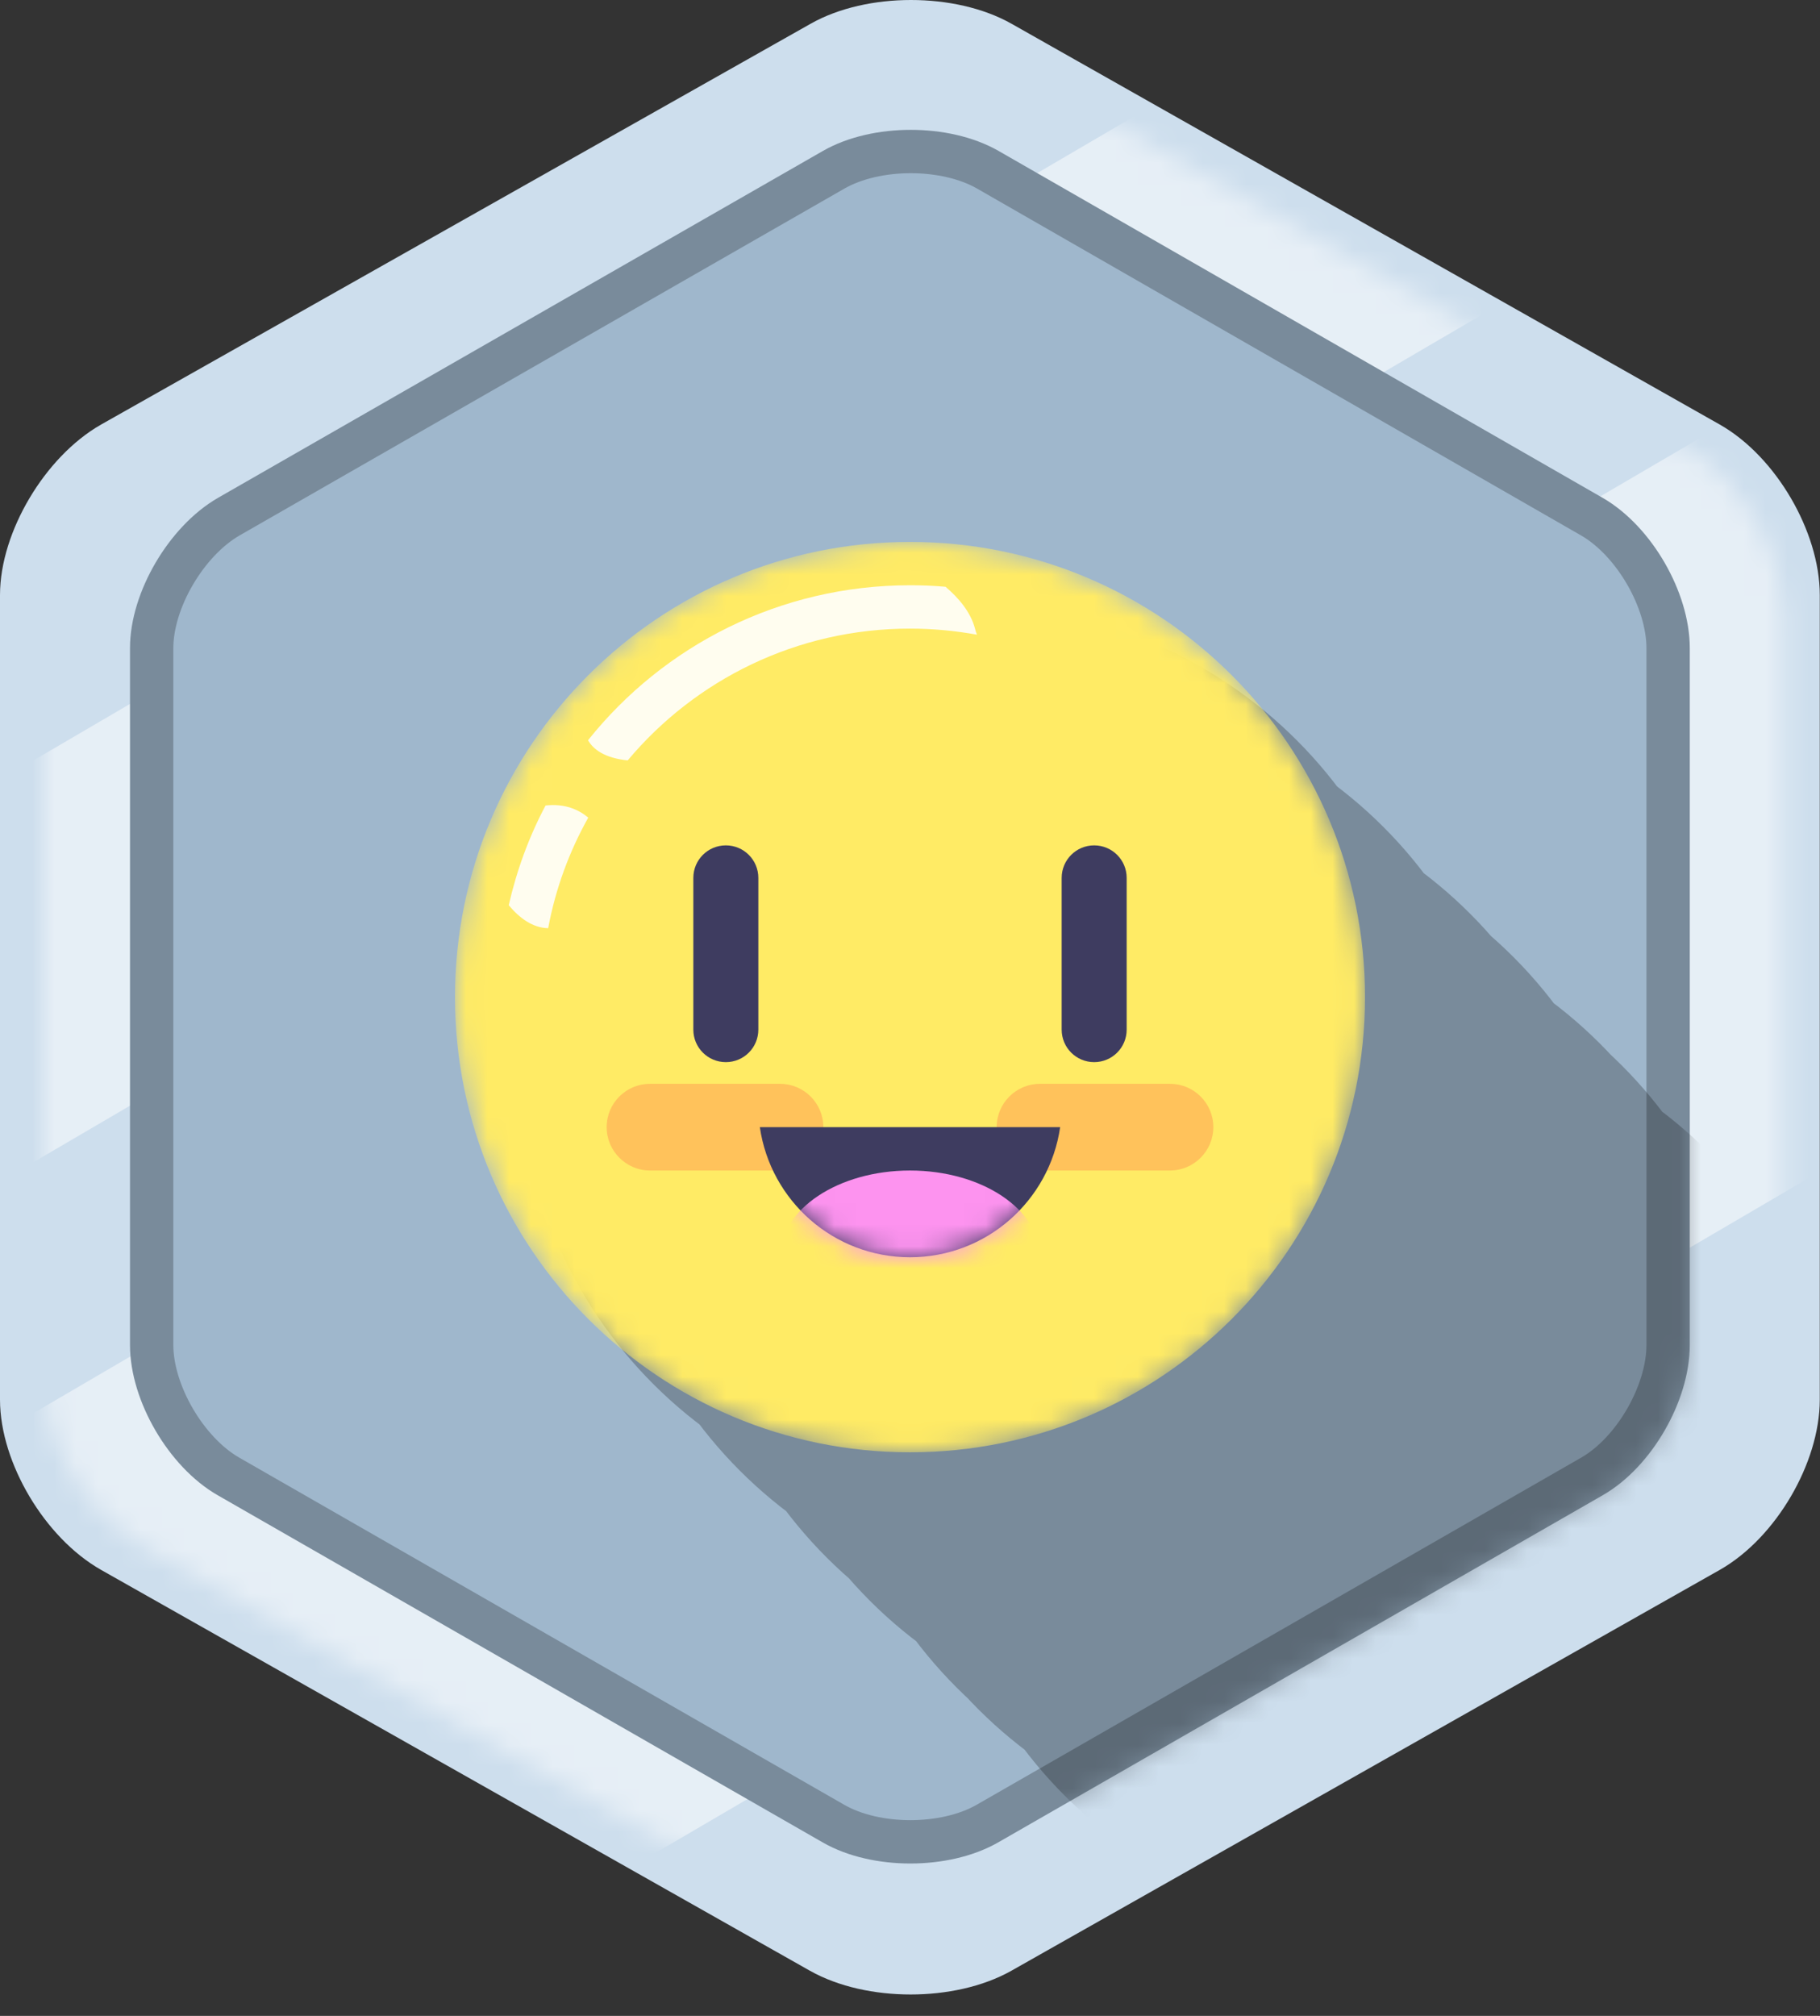 <svg width="84" height="93" viewBox="0 0 84 93" fill="none" xmlns="http://www.w3.org/2000/svg">
<rect x="0" y="0" width="84" height="93" fill="#333333" stroke="none"/>
<path d="M82.99 64.565C82.99 67.115 81.17 70.255 78.88 71.555L46.19 90.045C43.9 91.335 40.16 91.335 37.87 90.045L5.16 71.555C2.87 70.255 1 67.115 1 64.565V27.455C1 24.905 2.88 21.755 5.16 20.455L37.89 1.975C40.17 0.675 43.92 0.675 46.21 1.975L78.88 20.455C81.17 21.755 82.99 24.905 82.99 27.455V64.565Z" fill="#CDDEED" stroke="#CDDEED" stroke-width="2"/>
<mask id="mask0_651_4075" style="mask-type:alpha" maskUnits="userSpaceOnUse" x="2" y="2" width="81" height="89">
<path d="M81.344 63.739C81.344 66.175 79.605 69.175 77.417 70.418L46.181 88.085C43.992 89.318 40.419 89.318 38.23 88.085L6.975 70.418C4.787 69.175 3 66.175 3 63.739V28.279C3 25.842 4.796 22.832 6.975 21.59L38.25 3.932C40.428 2.689 44.011 2.689 46.2 3.932L77.417 21.59C79.605 22.832 81.344 25.842 81.344 28.279V63.739Z" fill="#FB8B5A" stroke="#FB8B5A" stroke-width="2"/>
</mask>
<g mask="url(#mask0_651_4075)">
<path d="M-22.89 49.37L77.24 -9.19L85.32 4.62L-14.81 63.18L-22.89 49.37ZM-9.77 71.81L90.36 13.25L106.52 40.87L6.39 99.44L-9.77 71.81Z" fill="white" fill-opacity="0.5"/>
</g>
<path d="M76.99 62.05C76.99 64.26 75.43 66.99 73.48 68.11L45.57 84.13C43.61 85.25 40.42 85.25 38.47 84.13L10.54 68.11C8.59 66.99 7 64.26 7 62.05V29.9C7 27.69 8.6 24.97 10.55 23.84L38.48 7.83C40.44 6.71 43.63 6.71 45.59 7.83L73.48 23.84C75.43 24.97 76.99 27.69 76.99 29.9V62.05Z" fill="#9FB7CC" stroke="#798B9B" stroke-width="2"/>
<mask id="mask1_651_4075" style="mask-type:alpha" maskUnits="userSpaceOnUse" x="6" y="5" width="72" height="81">
<path d="M76.99 62.05C76.99 64.26 75.43 66.99 73.48 68.11L45.57 84.13C43.61 85.25 40.42 85.25 38.47 84.13L10.54 68.11C8.59 66.99 7 64.26 7 62.05V29.9C7 27.69 8.6 24.97 10.55 23.84L38.48 7.83C40.44 6.71 43.63 6.71 45.59 7.83L73.48 23.84C75.43 24.97 76.99 27.69 76.99 29.9V62.05Z" fill="#C55524" stroke="#96411B" stroke-width="2"/>
</mask>
<g mask="url(#mask1_651_4075)">
<path opacity="0.239" d="M53 36C64.6 36 74 45.4 74 57C74 68.6 64.6 78 53 78C41.4 78 32 68.6 32 57C32 45.4 41.4 36 53 36ZM49 32C60.6 32 70 41.4 70 53C70 64.6 60.6 74 49 74C37.4 74 28 64.6 28 53C28 41.4 37.4 32 49 32ZM45 28C56.6 28 66 37.4 66 49C66 60.6 56.6 70 45 70C33.4 70 24 60.6 24 49C24 37.4 33.4 28 45 28ZM68 51C79.6 51 89 60.4 89 72C89 83.6 79.6 93 68 93C56.4 93 47 83.6 47 72C47 60.4 56.4 51 68 51ZM64 47C75.6 47 85 56.4 85 68C85 79.6 75.6 89 64 89C52.4 89 43 79.6 43 68C43 56.4 52.4 47 64 47ZM60 43C71.6 43 81 52.4 81 64C81 75.6 71.6 85 60 85C48.4 85 39 75.6 39 64C39 52.4 48.4 43 60 43ZM55 38C66.6 38 76 47.4 76 59C76 70.6 66.6 80 55 80C43.4 80 34 70.6 34 59C34 47.4 43.4 38 55 38ZM59 42C70.6 42 80 51.4 80 63C80 74.6 70.6 84 59 84C47.4 84 38 74.6 38 63C38 51.4 47.4 42 59 42Z" fill="black"/>
</g>
<mask id="mask2_651_4075" style="mask-type:alpha" maskUnits="userSpaceOnUse" x="21" y="25" width="42" height="42">
<path d="M42 25C53.6 25 63 34.4 63 46C63 57.6 53.6 67 42 67C30.4 67 21 57.6 21 46C21 34.4 30.4 25 42 25Z" fill="url(#paint0_linear_651_4075)"/>
</mask>
<g mask="url(#mask2_651_4075)">
<path d="M42 25C53.6 25 63 34.4 63 46C63 57.6 53.6 67 42 67C30.4 67 21 57.6 21 46C21 34.4 30.4 25 42 25Z" fill="#FFEB65"/>
</g>
<path fill-rule="evenodd" clip-rule="evenodd" d="M25.18 37.16C26.07 37.06 26.71 37.35 27.15 37.72C26.27 39.29 25.64 41 25.3 42.82C24.59 42.81 23.97 42.35 23.48 41.76C23.85 40.14 24.42 38.59 25.18 37.16ZM42 27C42.55 27 43.1 27.02 43.64 27.07C44.23 27.57 44.8 28.23 45 29C45.02 29.09 45.05 29.18 45.09 29.28C44.09 29.1 43.06 29 42 29C36.77 29 32.09 31.36 28.97 35.08C27.9 34.97 27.38 34.57 27.14 34.15C30.62 29.79 35.99 27 42 27Z" fill="#FFFDEF"/>
<path d="M33.5 39C34.33 39 35 39.67 35 40.5V47.5C35 48.33 34.33 49 33.5 49C32.67 49 32 48.33 32 47.5V40.5C32 39.67 32.67 39 33.5 39Z" fill="#3E3C60"/>
<path d="M50.5 39C51.33 39 52 39.67 52 40.5V47.5C52 48.33 51.33 49 50.5 49C49.67 49 49 48.33 49 47.5V40.5C49 39.67 49.67 39 50.5 39Z" fill="#3E3C60"/>
<path opacity="0.4" d="M30 50H36C37.1 50 38 50.89 38 52C38 53.1 37.1 54 36 54H30C28.9 54 28 53.1 28 52C28 50.89 28.9 50 30 50Z" fill="#FF864B"/>
<path opacity="0.4" d="M48 50H54C55.1 50 56 50.89 56 52C56 53.1 55.1 54 54 54H48C46.9 54 46 53.1 46 52C46 50.89 46.9 50 48 50Z" fill="#FF864B"/>
<path fill-rule="evenodd" clip-rule="evenodd" d="M42 58C38.47 58 35.56 55.39 35.07 52H48.93C48.44 55.39 45.53 58 42 58Z" fill="#3E3C60"/>
<mask id="mask3_651_4075" style="mask-type:alpha" maskUnits="userSpaceOnUse" x="35" y="52" width="14" height="6">
<path fill-rule="evenodd" clip-rule="evenodd" d="M42 58C38.47 58 35.56 55.39 35.07 52H48.93C48.44 55.39 45.53 58 42 58Z" fill="#3E3C60"/>
</mask>
<g mask="url(#mask3_651_4075)">
<path d="M42 54C45.31 54 48 55.79 48 58C48 60.21 45.31 62 42 62C38.69 62 36 60.21 36 58C36 55.79 38.69 54 42 54Z" fill="#FD93EF"/>
</g>
<defs>
<linearGradient id="paint0_linear_651_4075" x1="42" y1="66.999" x2="42" y2="24.999" gradientUnits="userSpaceOnUse">
<stop stop-color="#F9B819"/>
<stop offset="1" stop-color="#FBD849"/>
</linearGradient>
</defs>
</svg>
